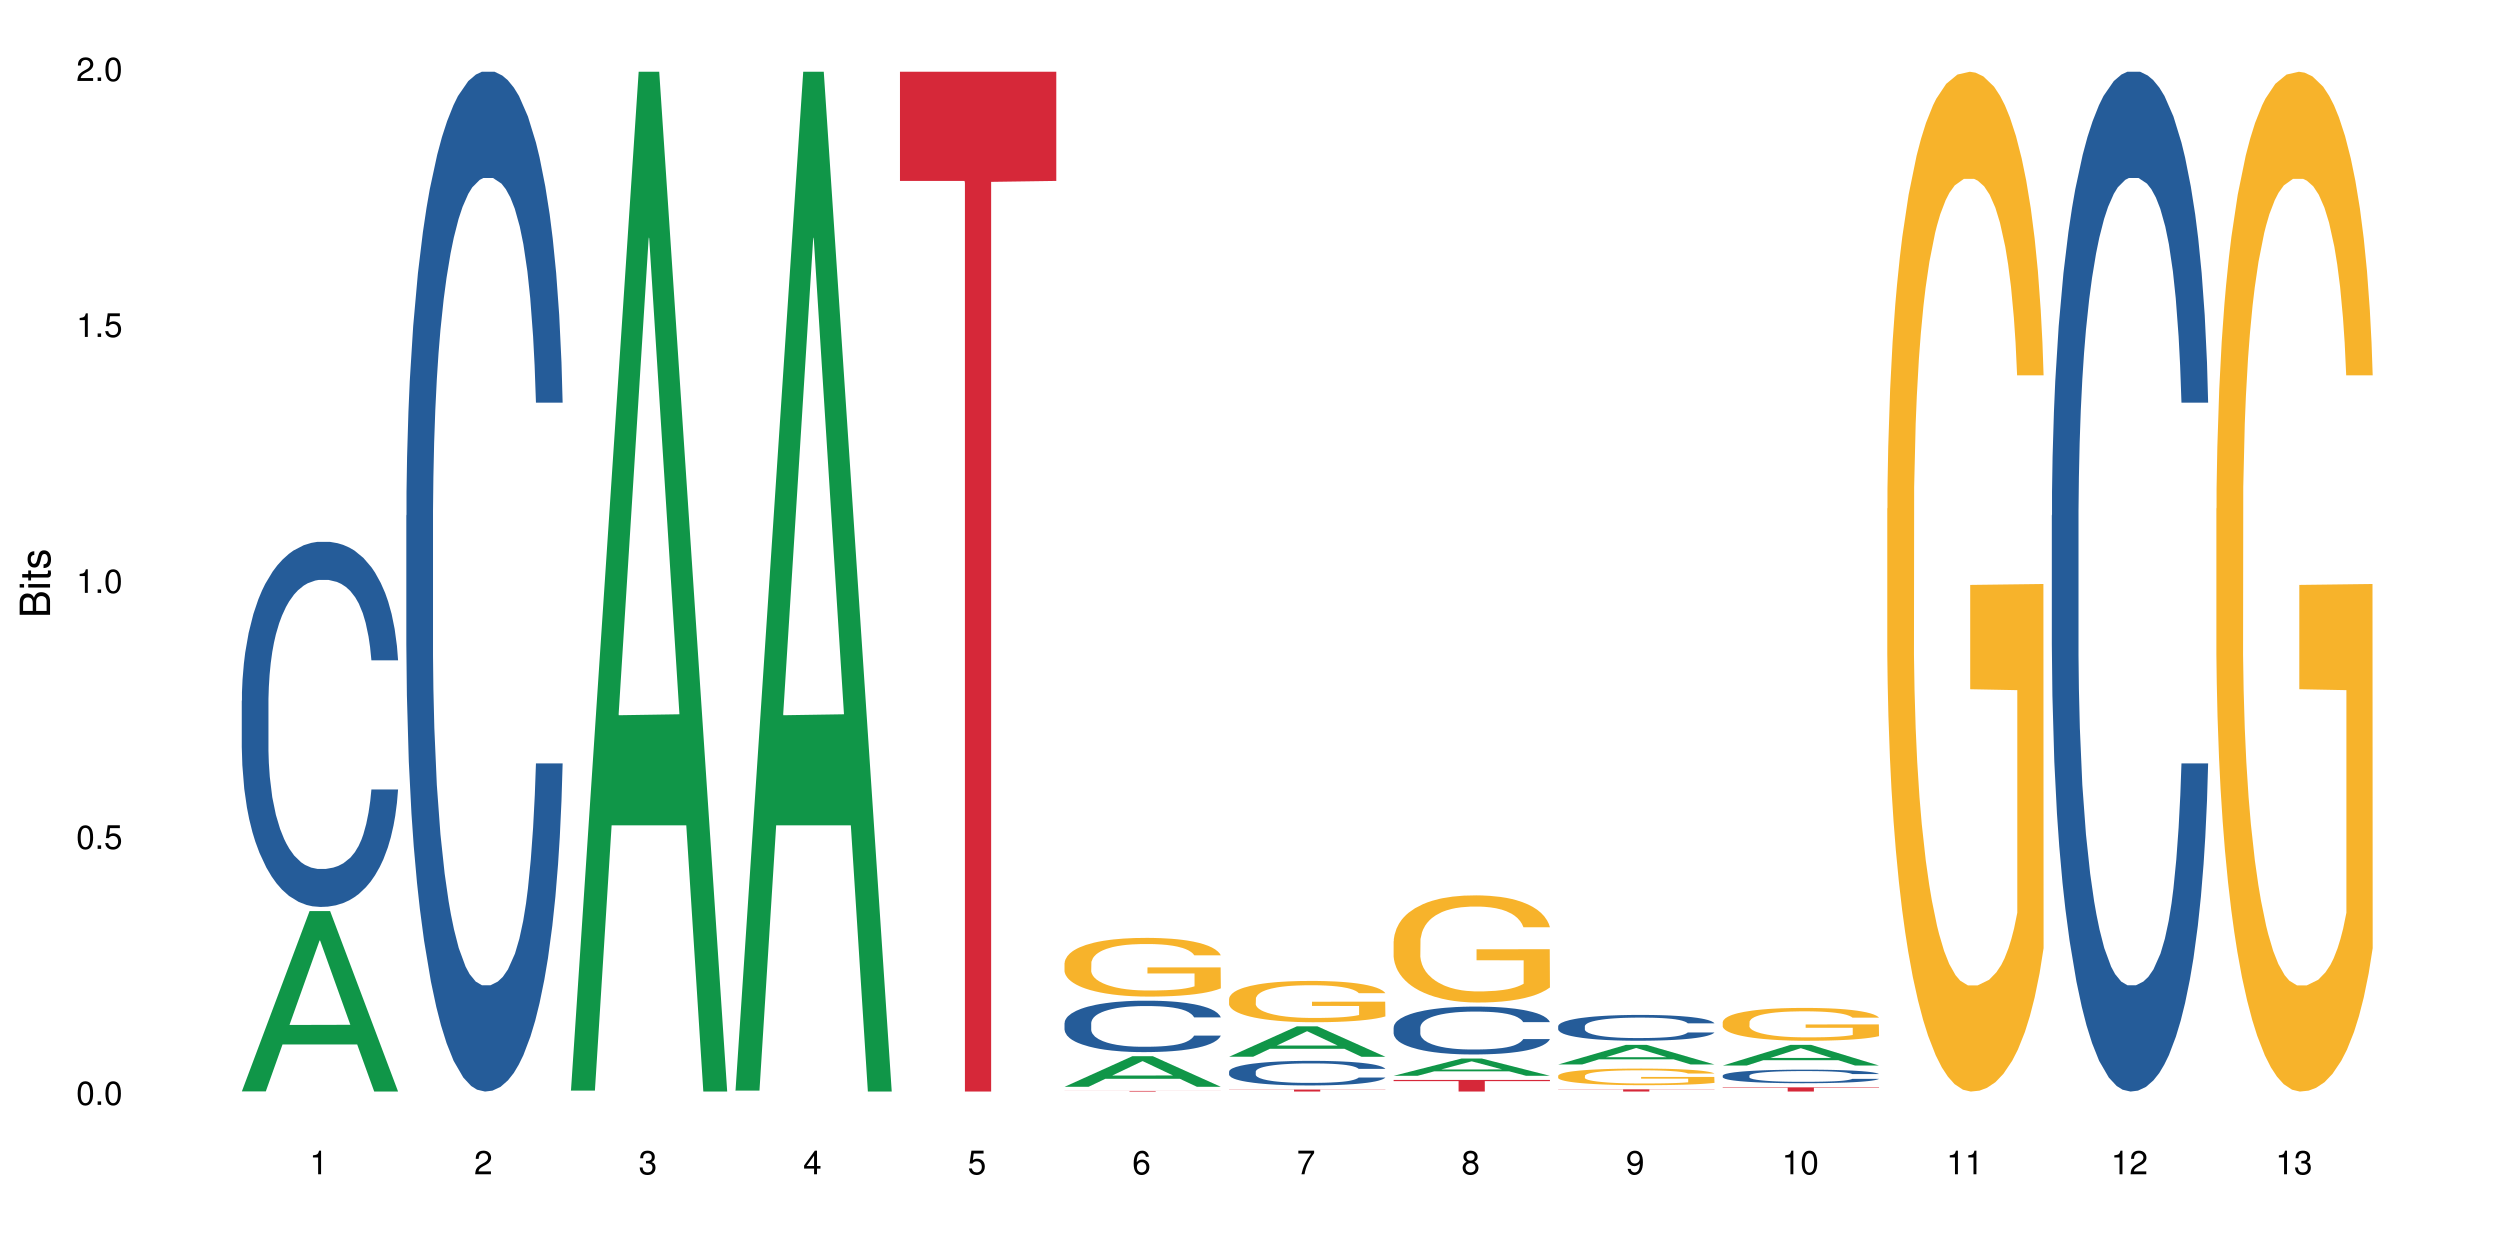 <?xml version="1.0" encoding="UTF-8"?>
<svg xmlns="http://www.w3.org/2000/svg" xmlns:xlink="http://www.w3.org/1999/xlink" width="720pt" height="360pt" viewBox="0 0 720 360" version="1.1">
<defs>
<g>
<symbol overflow="visible" id="glyph0-0">
<path style="stroke:none;" d=""/>
</symbol>
<symbol overflow="visible" id="glyph0-1">
<path style="stroke:none;" d="M 2.641 -6.797 C 2 -6.797 1.422 -6.531 1.078 -6.047 C 0.641 -5.453 0.406 -4.547 0.406 -3.297 C 0.406 -1 1.188 0.219 2.641 0.219 C 4.078 0.219 4.859 -1 4.859 -3.234 C 4.859 -4.562 4.656 -5.438 4.203 -6.047 C 3.844 -6.531 3.281 -6.797 2.641 -6.797 Z M 2.641 -6.047 C 3.547 -6.047 4 -5.125 4 -3.312 C 4 -1.375 3.562 -0.484 2.625 -0.484 C 1.734 -0.484 1.281 -1.422 1.281 -3.281 C 1.281 -5.141 1.734 -6.047 2.641 -6.047 Z M 2.641 -6.047 "/>
</symbol>
<symbol overflow="visible" id="glyph0-2">
<path style="stroke:none;" d="M 1.828 -1 L 0.828 -1 L 0.828 0 L 1.828 0 Z M 1.828 -1 "/>
</symbol>
<symbol overflow="visible" id="glyph0-3">
<path style="stroke:none;" d="M 4.562 -6.797 L 1.062 -6.797 L 0.547 -3.094 L 1.328 -3.094 C 1.719 -3.562 2.047 -3.734 2.578 -3.734 C 3.484 -3.734 4.062 -3.109 4.062 -2.094 C 4.062 -1.125 3.484 -0.531 2.578 -0.531 C 1.828 -0.531 1.375 -0.906 1.188 -1.672 L 0.328 -1.672 C 0.453 -1.109 0.547 -0.844 0.75 -0.594 C 1.125 -0.078 1.828 0.219 2.594 0.219 C 3.969 0.219 4.922 -0.781 4.922 -2.219 C 4.922 -3.562 4.031 -4.484 2.719 -4.484 C 2.25 -4.484 1.859 -4.359 1.469 -4.062 L 1.734 -5.969 L 4.562 -5.969 Z M 4.562 -6.797 "/>
</symbol>
<symbol overflow="visible" id="glyph0-4">
<path style="stroke:none;" d="M 2.484 -4.844 L 2.484 0 L 3.328 0 L 3.328 -6.797 L 2.766 -6.797 C 2.469 -5.75 2.281 -5.609 0.984 -5.453 L 0.984 -4.844 Z M 2.484 -4.844 "/>
</symbol>
<symbol overflow="visible" id="glyph0-5">
<path style="stroke:none;" d="M 4.859 -0.828 L 1.281 -0.828 C 1.359 -1.391 1.672 -1.75 2.5 -2.234 L 3.469 -2.75 C 4.406 -3.266 4.906 -3.969 4.906 -4.812 C 4.906 -5.375 4.672 -5.906 4.266 -6.266 C 3.859 -6.625 3.375 -6.797 2.719 -6.797 C 1.859 -6.797 1.219 -6.5 0.844 -5.922 C 0.609 -5.562 0.5 -5.125 0.484 -4.438 L 1.328 -4.438 C 1.359 -4.906 1.406 -5.188 1.531 -5.406 C 1.75 -5.812 2.188 -6.062 2.703 -6.062 C 3.469 -6.062 4.031 -5.516 4.031 -4.781 C 4.031 -4.25 3.719 -3.797 3.125 -3.438 L 2.234 -2.938 C 0.812 -2.141 0.406 -1.5 0.328 0 L 4.859 0 Z M 4.859 -0.828 "/>
</symbol>
<symbol overflow="visible" id="glyph0-6">
<path style="stroke:none;" d="M 2.125 -3.125 L 2.578 -3.125 C 3.516 -3.125 3.984 -2.703 3.984 -1.891 C 3.984 -1.031 3.469 -0.531 2.578 -0.531 C 1.656 -0.531 1.203 -0.984 1.156 -1.969 L 0.312 -1.969 C 0.344 -1.422 0.438 -1.078 0.609 -0.766 C 0.953 -0.109 1.625 0.219 2.547 0.219 C 3.953 0.219 4.859 -0.609 4.859 -1.906 C 4.859 -2.766 4.516 -3.25 3.703 -3.516 C 4.344 -3.766 4.656 -4.25 4.656 -4.938 C 4.656 -6.109 3.875 -6.797 2.578 -6.797 C 1.203 -6.797 0.484 -6.047 0.453 -4.609 L 1.297 -4.609 C 1.312 -5.016 1.344 -5.25 1.453 -5.453 C 1.641 -5.828 2.062 -6.062 2.594 -6.062 C 3.344 -6.062 3.797 -5.625 3.797 -4.906 C 3.797 -4.422 3.609 -4.141 3.25 -3.984 C 3.016 -3.891 2.719 -3.844 2.125 -3.844 Z M 2.125 -3.125 "/>
</symbol>
<symbol overflow="visible" id="glyph0-7">
<path style="stroke:none;" d="M 3.141 -1.625 L 3.141 0 L 3.984 0 L 3.984 -1.625 L 4.984 -1.625 L 4.984 -2.391 L 3.984 -2.391 L 3.984 -6.797 L 3.359 -6.797 L 0.266 -2.516 L 0.266 -1.625 Z M 3.141 -2.391 L 1 -2.391 L 3.141 -5.359 Z M 3.141 -2.391 "/>
</symbol>
<symbol overflow="visible" id="glyph0-8">
<path style="stroke:none;" d="M 4.781 -5.031 C 4.609 -6.141 3.891 -6.797 2.844 -6.797 C 2.094 -6.797 1.422 -6.438 1.031 -5.828 C 0.609 -5.172 0.406 -4.344 0.406 -3.094 C 0.406 -1.953 0.578 -1.234 0.984 -0.625 C 1.359 -0.078 1.953 0.219 2.703 0.219 C 3.984 0.219 4.922 -0.734 4.922 -2.078 C 4.922 -3.344 4.062 -4.234 2.844 -4.234 C 2.172 -4.234 1.641 -3.969 1.281 -3.469 C 1.281 -5.125 1.828 -6.047 2.797 -6.047 C 3.391 -6.047 3.797 -5.672 3.938 -5.031 Z M 2.734 -3.484 C 3.547 -3.484 4.062 -2.922 4.062 -2 C 4.062 -1.156 3.484 -0.531 2.703 -0.531 C 1.922 -0.531 1.328 -1.188 1.328 -2.047 C 1.328 -2.891 1.906 -3.484 2.734 -3.484 Z M 2.734 -3.484 "/>
</symbol>
<symbol overflow="visible" id="glyph0-9">
<path style="stroke:none;" d="M 4.984 -6.797 L 0.438 -6.797 L 0.438 -5.969 L 4.109 -5.969 C 2.5 -3.656 1.828 -2.234 1.328 0 L 2.219 0 C 2.594 -2.172 3.453 -4.047 4.984 -6.094 Z M 4.984 -6.797 "/>
</symbol>
<symbol overflow="visible" id="glyph0-10">
<path style="stroke:none;" d="M 3.75 -3.578 C 4.453 -4 4.688 -4.344 4.688 -4.984 C 4.688 -6.047 3.844 -6.797 2.641 -6.797 C 1.438 -6.797 0.594 -6.047 0.594 -4.984 C 0.594 -4.359 0.828 -4.016 1.516 -3.578 C 0.734 -3.203 0.359 -2.641 0.359 -1.891 C 0.359 -0.641 1.297 0.219 2.641 0.219 C 3.984 0.219 4.922 -0.641 4.922 -1.875 C 4.922 -2.641 4.531 -3.203 3.75 -3.578 Z M 2.641 -6.047 C 3.359 -6.047 3.812 -5.625 3.812 -4.969 C 3.812 -4.344 3.344 -3.922 2.641 -3.922 C 1.922 -3.922 1.453 -4.344 1.453 -4.984 C 1.453 -5.625 1.922 -6.047 2.641 -6.047 Z M 2.641 -3.203 C 3.484 -3.203 4.062 -2.672 4.062 -1.875 C 4.062 -1.062 3.484 -0.531 2.625 -0.531 C 1.797 -0.531 1.219 -1.078 1.219 -1.875 C 1.219 -2.672 1.797 -3.203 2.641 -3.203 Z M 2.641 -3.203 "/>
</symbol>
<symbol overflow="visible" id="glyph0-11">
<path style="stroke:none;" d="M 0.516 -1.547 C 0.672 -0.438 1.406 0.219 2.438 0.219 C 3.188 0.219 3.859 -0.141 4.266 -0.75 C 4.688 -1.406 4.891 -2.25 4.891 -3.484 C 4.891 -4.625 4.703 -5.359 4.312 -5.953 C 3.938 -6.5 3.344 -6.797 2.594 -6.797 C 1.297 -6.797 0.359 -5.844 0.359 -4.516 C 0.359 -3.25 1.234 -2.344 2.453 -2.344 C 3.094 -2.344 3.562 -2.578 4.016 -3.109 C 4 -1.453 3.469 -0.531 2.5 -0.531 C 1.906 -0.531 1.484 -0.906 1.359 -1.547 Z M 2.578 -6.062 C 3.375 -6.062 3.969 -5.406 3.969 -4.531 C 3.969 -3.688 3.375 -3.094 2.547 -3.094 C 1.734 -3.094 1.234 -3.672 1.234 -4.578 C 1.234 -5.438 1.797 -6.062 2.578 -6.062 Z M 2.578 -6.062 "/>
</symbol>
<symbol overflow="visible" id="glyph1-0">
<path style="stroke:none;" d=""/>
</symbol>
<symbol overflow="visible" id="glyph1-1">
<path style="stroke:none;" d="M 0 -0.953 L 0 -4.891 C 0 -5.719 -0.234 -6.344 -0.734 -6.797 C -1.188 -7.234 -1.812 -7.469 -2.5 -7.469 C -3.547 -7.469 -4.188 -7 -4.625 -5.875 C -4.984 -6.672 -5.641 -7.094 -6.531 -7.094 C -7.156 -7.094 -7.734 -6.859 -8.141 -6.391 C -8.562 -5.938 -8.75 -5.344 -8.75 -4.5 L -8.75 -0.953 Z M -4.984 -2.062 L -7.766 -2.062 L -7.766 -4.219 C -7.766 -4.844 -7.688 -5.203 -7.453 -5.5 C -7.219 -5.812 -6.859 -5.969 -6.375 -5.969 C -5.906 -5.969 -5.531 -5.812 -5.297 -5.5 C -5.062 -5.203 -4.984 -4.844 -4.984 -4.219 Z M -0.984 -2.062 L -4 -2.062 L -4 -4.781 C -4 -5.328 -3.859 -5.688 -3.578 -5.953 C -3.297 -6.219 -2.922 -6.359 -2.484 -6.359 C -2.062 -6.359 -1.688 -6.219 -1.406 -5.953 C -1.109 -5.688 -0.984 -5.328 -0.984 -4.781 Z M -0.984 -2.062 "/>
</symbol>
<symbol overflow="visible" id="glyph1-2">
<path style="stroke:none;" d="M -6.281 -1.797 L -6.281 -0.797 L 0 -0.797 L 0 -1.797 Z M -8.75 -1.797 L -8.75 -0.797 L -7.484 -0.797 L -7.484 -1.797 Z M -8.75 -1.797 "/>
</symbol>
<symbol overflow="visible" id="glyph1-3">
<path style="stroke:none;" d="M -6.281 -3.047 L -6.281 -2.016 L -8.016 -2.016 L -8.016 -1.016 L -6.281 -1.016 L -6.281 -0.172 L -5.469 -0.172 L -5.469 -1.016 L -0.719 -1.016 C -0.078 -1.016 0.281 -1.453 0.281 -2.234 C 0.281 -2.469 0.25 -2.719 0.188 -3.047 L -0.641 -3.047 C -0.609 -2.922 -0.594 -2.766 -0.594 -2.562 C -0.594 -2.141 -0.719 -2.016 -1.156 -2.016 L -5.469 -2.016 L -5.469 -3.047 Z M -6.281 -3.047 "/>
</symbol>
<symbol overflow="visible" id="glyph1-4">
<path style="stroke:none;" d="M -4.531 -5.25 C -5.766 -5.25 -6.469 -4.422 -6.469 -2.969 C -6.469 -1.516 -5.719 -0.562 -4.547 -0.562 C -3.562 -0.562 -3.094 -1.062 -2.734 -2.562 L -2.516 -3.484 C -2.344 -4.188 -2.094 -4.469 -1.625 -4.469 C -1.047 -4.469 -0.641 -3.875 -0.641 -3 C -0.641 -2.453 -0.797 -2 -1.062 -1.75 C -1.25 -1.594 -1.422 -1.531 -1.875 -1.469 L -1.875 -0.406 C -0.422 -0.453 0.281 -1.266 0.281 -2.922 C 0.281 -4.5 -0.5 -5.516 -1.719 -5.516 C -2.656 -5.516 -3.172 -4.984 -3.469 -3.734 L -3.703 -2.766 C -3.891 -1.953 -4.156 -1.609 -4.594 -1.609 C -5.172 -1.609 -5.547 -2.125 -5.547 -2.938 C -5.547 -3.75 -5.203 -4.172 -4.531 -4.203 Z M -4.531 -5.25 "/>
</symbol>
</g>
</defs>
<g id="surface41650">
<rect x="0" y="0" width="720" height="360" style="fill:rgb(100%,100%,100%);fill-opacity:1;stroke:none;"/>
<path style=" stroke:none;fill-rule:nonzero;fill:rgb(6.275%,58.824%,28.235%);fill-opacity:1;" d="M 69.629 314.32 L 69.676 314.273 L 89.156 262.387 L 95.074 262.387 L 114.648 314.371 L 107.773 314.371 L 102.867 300.801 L 81.367 300.801 L 76.555 314.32 L 69.629 314.32 L 83.434 295.188 L 100.895 295.141 L 92.188 270.879 L 92.09 270.832 L 91.996 270.977 L 83.387 295.141 L 83.434 295.188 Z M 69.629 314.32 "/>
<path style=" stroke:none;fill-rule:nonzero;fill:rgb(14.51%,36.078%,60%);fill-opacity:1;" d="M 69.629 201.809 L 69.684 201.715 L 69.684 199.406 L 69.848 195.754 L 70.234 191.141 L 70.617 187.969 L 71.605 182.297 L 72.977 176.82 L 74.406 172.59 L 75.449 170.094 L 76.383 168.172 L 78.523 164.613 L 79.895 162.789 L 81.379 161.152 L 83.191 159.52 L 84.508 158.559 L 87.473 157.02 L 89.668 156.348 L 91.371 156.059 L 95.051 156.059 L 97.246 156.445 L 98.84 156.926 L 100.594 157.695 L 102.078 158.559 L 104.656 160.672 L 106.965 163.363 L 108.008 164.902 L 109.652 167.883 L 110.918 170.766 L 111.797 173.266 L 112.785 176.82 L 113.66 181.145 L 114.32 186.047 L 114.648 190.18 L 106.965 190.18 L 106.578 186.336 L 106.141 183.355 L 105.316 179.414 L 104.492 176.629 L 103.34 173.84 L 102.297 172.016 L 100.871 170.188 L 99.605 169.035 L 98.289 168.172 L 97.027 167.594 L 94.609 167.016 L 91.809 167.016 L 90.766 167.207 L 88.625 167.977 L 87.473 168.652 L 85.824 169.996 L 84.672 171.246 L 83.301 173.168 L 82.367 174.801 L 81.215 177.301 L 80.391 179.512 L 79.457 182.684 L 78.906 185.086 L 78.414 187.777 L 77.977 190.949 L 77.645 194.312 L 77.426 197.867 L 77.316 201.328 L 77.316 216.227 L 77.426 219.688 L 77.699 223.723 L 78.414 229.586 L 79.457 234.68 L 80.664 238.719 L 81.816 241.602 L 82.477 242.945 L 83.355 244.484 L 84.727 246.406 L 86.703 248.328 L 87.855 249.098 L 89.613 249.867 L 91.426 250.25 L 93.844 250.25 L 95.984 249.867 L 97.41 249.387 L 98.895 248.617 L 100.926 246.984 L 102.188 245.445 L 103.285 243.617 L 104.109 241.793 L 104.656 240.254 L 105.48 237.273 L 106.141 234.008 L 106.633 230.645 L 106.965 227.375 L 114.648 227.375 L 114.32 231.219 L 113.828 234.969 L 113.332 237.754 L 112.562 241.121 L 111.688 244.098 L 110.422 247.465 L 109.379 249.672 L 108.008 252.078 L 106.746 253.902 L 105.371 255.535 L 103.34 257.457 L 102.023 258.422 L 100.594 259.285 L 98.895 260.055 L 96.75 260.727 L 94.445 261.109 L 92.305 261.207 L 90 261.016 L 88.297 260.629 L 86.047 259.766 L 83.246 258.035 L 81.215 256.211 L 79.621 254.383 L 78.25 252.461 L 76.711 249.867 L 74.734 245.637 L 73.527 242.367 L 72.703 239.68 L 71.77 235.93 L 71.113 232.566 L 70.344 227.184 L 69.793 220.359 L 69.629 215.074 Z M 69.629 201.809 "/>
<path style=" stroke:none;fill-rule:nonzero;fill:rgb(14.51%,36.078%,60%);fill-opacity:1;" d="M 117.02 148.457 L 117.074 148.188 L 117.074 141.742 L 117.238 131.543 L 117.625 118.656 L 118.008 109.797 L 118.996 93.957 L 120.367 78.652 L 121.797 66.84 L 122.84 59.859 L 123.773 54.492 L 125.914 44.559 L 127.285 39.457 L 128.77 34.891 L 130.582 30.328 L 131.898 27.645 L 134.863 23.348 L 137.059 21.469 L 138.762 20.664 L 142.441 20.664 L 144.637 21.738 L 146.23 23.078 L 147.984 25.227 L 149.469 27.645 L 152.047 33.551 L 154.355 41.066 L 155.398 45.363 L 157.043 53.684 L 158.309 61.738 L 159.188 68.719 L 160.176 78.652 L 161.051 90.734 L 161.711 104.426 L 162.039 115.969 L 154.355 115.969 L 153.969 105.23 L 153.531 96.91 L 152.707 85.902 L 151.883 78.117 L 150.73 70.332 L 149.688 65.23 L 148.262 60.129 L 146.996 56.906 L 145.68 54.492 L 144.418 52.879 L 142 51.27 L 139.199 51.27 L 138.156 51.805 L 136.016 53.953 L 134.863 55.832 L 133.215 59.59 L 132.062 63.082 L 130.691 68.449 L 129.758 73.016 L 128.605 79.996 L 127.781 86.172 L 126.848 95.031 L 126.297 101.742 L 125.805 109.258 L 125.367 118.117 L 125.035 127.516 L 124.816 137.449 L 124.707 147.113 L 124.707 188.727 L 124.816 198.391 L 125.09 209.668 L 125.805 226.043 L 126.848 240.273 L 128.055 251.547 L 129.207 259.602 L 129.867 263.359 L 130.746 267.656 L 132.117 273.027 L 134.094 278.395 L 135.246 280.543 L 137.004 282.691 L 138.816 283.766 L 141.234 283.766 L 143.375 282.691 L 144.801 281.348 L 146.285 279.199 L 148.316 274.637 L 149.578 270.34 L 150.676 265.242 L 151.5 260.141 L 152.047 255.844 L 152.871 247.52 L 153.531 238.395 L 154.023 228.996 L 154.355 219.867 L 162.039 219.867 L 161.711 230.609 L 161.219 241.078 L 160.723 248.863 L 159.953 258.262 L 159.074 266.582 L 157.812 275.98 L 156.77 282.152 L 155.398 288.867 L 154.137 293.969 L 152.762 298.531 L 150.73 303.898 L 149.414 306.586 L 147.984 309 L 146.285 311.148 L 144.141 313.027 L 141.836 314.102 L 139.695 314.371 L 137.391 313.832 L 135.688 312.762 L 133.438 310.344 L 130.637 305.512 L 128.605 300.41 L 127.012 295.309 L 125.641 289.941 L 124.102 282.691 L 122.125 270.879 L 120.918 261.75 L 120.094 254.234 L 119.16 243.762 L 118.504 234.367 L 117.734 219.332 L 117.184 200.27 L 117.02 185.504 Z M 117.02 148.457 "/>
<path style=" stroke:none;fill-rule:nonzero;fill:rgb(6.275%,58.824%,28.235%);fill-opacity:1;" d="M 164.41 314.094 L 164.457 313.82 L 183.938 20.664 L 189.855 20.664 L 209.43 314.371 L 202.555 314.371 L 197.648 237.703 L 176.148 237.703 L 171.336 314.094 L 164.41 314.094 L 178.215 205.988 L 195.676 205.711 L 186.969 68.648 L 186.871 68.375 L 186.777 69.199 L 178.168 205.711 L 178.215 205.988 Z M 164.41 314.094 "/>
<path style=" stroke:none;fill-rule:nonzero;fill:rgb(6.275%,58.824%,28.235%);fill-opacity:1;" d="M 211.801 314.094 L 211.848 313.82 L 231.328 20.664 L 237.246 20.664 L 256.82 314.371 L 249.945 314.371 L 245.039 237.703 L 223.539 237.703 L 218.727 314.094 L 211.801 314.094 L 225.605 205.988 L 243.066 205.711 L 234.359 68.648 L 234.262 68.375 L 234.168 69.199 L 225.559 205.711 L 225.605 205.988 Z M 211.801 314.094 "/>
<path style=" stroke:none;fill-rule:nonzero;fill:rgb(83.922%,15.686%,22.353%);fill-opacity:1;" d="M 259.191 20.664 L 304.211 20.664 L 304.211 52.102 L 285.449 52.379 L 285.449 314.371 L 277.898 314.371 L 277.898 52.652 L 277.789 52.102 L 259.191 52.102 Z M 259.191 20.664 "/>
<path style=" stroke:none;fill-rule:nonzero;fill:rgb(6.275%,58.824%,28.235%);fill-opacity:1;" d="M 306.582 312.996 L 306.629 312.988 L 326.109 304.191 L 332.027 304.191 L 351.602 313.004 L 344.727 313.004 L 339.82 310.703 L 318.32 310.703 L 313.508 312.996 L 306.582 312.996 L 320.387 309.75 L 337.848 309.742 L 329.141 305.629 L 329.043 305.621 L 328.949 305.648 L 320.34 309.742 L 320.387 309.75 Z M 306.582 312.996 "/>
<path style=" stroke:none;fill-rule:nonzero;fill:rgb(14.51%,36.078%,60%);fill-opacity:1;" d="M 306.582 294.645 L 306.637 294.633 L 306.637 294.309 L 306.801 293.793 L 307.188 293.145 L 307.57 292.695 L 308.559 291.898 L 309.93 291.125 L 311.359 290.531 L 312.402 290.18 L 313.336 289.91 L 315.477 289.406 L 316.848 289.148 L 318.332 288.922 L 320.145 288.691 L 321.461 288.555 L 324.426 288.34 L 326.621 288.242 L 328.324 288.203 L 332.004 288.203 L 334.199 288.258 L 335.789 288.324 L 337.547 288.434 L 339.031 288.555 L 341.609 288.852 L 343.918 289.23 L 344.961 289.449 L 346.605 289.867 L 347.871 290.273 L 348.75 290.625 L 349.738 291.125 L 350.613 291.734 L 351.273 292.426 L 351.602 293.008 L 343.918 293.008 L 343.531 292.465 L 343.094 292.047 L 342.27 291.492 L 341.445 291.098 L 340.293 290.707 L 339.25 290.449 L 337.824 290.191 L 336.559 290.031 L 335.242 289.91 L 333.98 289.828 L 331.562 289.746 L 328.762 289.746 L 327.719 289.773 L 325.578 289.883 L 324.426 289.977 L 322.777 290.164 L 321.625 290.34 L 320.254 290.613 L 319.32 290.844 L 318.168 291.195 L 317.344 291.504 L 316.41 291.953 L 315.859 292.289 L 315.367 292.668 L 314.926 293.117 L 314.598 293.59 L 314.379 294.09 L 314.27 294.578 L 314.27 296.676 L 314.379 297.164 L 314.652 297.73 L 315.367 298.559 L 316.41 299.273 L 317.617 299.844 L 318.77 300.25 L 319.43 300.438 L 320.309 300.656 L 321.68 300.926 L 323.656 301.195 L 324.809 301.305 L 326.566 301.414 L 328.379 301.469 L 330.793 301.469 L 332.938 301.414 L 334.363 301.348 L 335.848 301.238 L 337.879 301.008 L 339.141 300.793 L 340.238 300.535 L 341.062 300.277 L 341.609 300.059 L 342.434 299.641 L 343.094 299.18 L 343.586 298.707 L 343.918 298.246 L 351.602 298.246 L 351.273 298.789 L 350.781 299.316 L 350.285 299.707 L 349.516 300.184 L 348.637 300.602 L 347.375 301.074 L 346.332 301.387 L 344.961 301.727 L 343.695 301.98 L 342.324 302.211 L 340.293 302.484 L 338.977 302.617 L 337.547 302.738 L 335.848 302.848 L 333.703 302.941 L 331.398 302.996 L 329.258 303.012 L 326.953 302.984 L 325.25 302.93 L 323 302.809 L 320.199 302.562 L 318.168 302.309 L 316.574 302.051 L 315.203 301.777 L 313.664 301.414 L 311.688 300.816 L 310.48 300.359 L 309.656 299.98 L 308.723 299.449 L 308.066 298.977 L 307.297 298.219 L 306.746 297.258 L 306.582 296.516 Z M 306.582 294.645 "/>
<path style=" stroke:none;fill-rule:nonzero;fill:rgb(96.863%,70.196%,16.863%);fill-opacity:1;" d="M 306.582 277.355 L 306.637 277.34 L 306.637 277.031 L 306.855 276.336 L 307.406 275.379 L 308.121 274.59 L 308.887 273.973 L 309.383 273.648 L 310.207 273.184 L 310.918 272.844 L 312.73 272.148 L 315.039 271.5 L 316.301 271.223 L 317.727 270.961 L 319.758 270.668 L 320.691 270.559 L 323.547 270.312 L 326.785 270.156 L 330.355 270.109 L 332.004 270.125 L 334.254 270.188 L 337.328 270.359 L 339.086 270.512 L 340.457 270.668 L 341.887 270.867 L 343.641 271.176 L 345.289 271.547 L 346.605 271.918 L 347.926 272.383 L 349.023 272.875 L 349.957 273.418 L 350.781 274.066 L 351.273 274.605 L 351.602 275.145 L 343.973 275.145 L 343.531 274.605 L 343.039 274.188 L 342.215 273.68 L 341.391 273.309 L 340.566 273.016 L 339.031 272.613 L 337.711 272.367 L 336.066 272.148 L 334.473 272.012 L 332.66 271.918 L 331.562 271.887 L 328.652 271.887 L 326.02 271.996 L 324.48 272.117 L 323.383 272.242 L 321.844 272.473 L 320.91 272.66 L 320.363 272.781 L 318.715 273.262 L 317.617 273.695 L 317.016 273.988 L 316.246 274.453 L 315.695 274.867 L 315.094 275.484 L 314.762 275.949 L 314.324 277 L 314.27 279.781 L 314.434 280.367 L 314.762 281 L 315.203 281.555 L 315.859 282.145 L 316.52 282.59 L 317.672 283.191 L 318.66 283.594 L 319.43 283.855 L 320.91 284.273 L 321.516 284.414 L 322.945 284.691 L 324.426 284.906 L 326.238 285.094 L 327.609 285.184 L 329.805 285.262 L 332.605 285.262 L 335.902 285.168 L 337.988 285.047 L 339.414 284.922 L 340.348 284.816 L 341.5 284.645 L 342.324 284.488 L 343.094 284.32 L 344.027 284.059 L 344.027 280.367 L 330.465 280.352 L 330.465 278.621 L 351.547 278.605 L 351.602 284.645 L 350.449 285.062 L 349.023 285.465 L 347.648 285.773 L 346.223 286.035 L 344.191 286.328 L 342.543 286.512 L 340.02 286.73 L 337.711 286.867 L 335.297 286.961 L 333.156 287.008 L 330.629 287.023 L 328.379 286.992 L 325.965 286.898 L 324.043 286.777 L 322.285 286.621 L 320.527 286.422 L 318.332 286.098 L 316.902 285.832 L 315.422 285.508 L 313.938 285.125 L 312.621 284.707 L 311.742 284.383 L 310.863 284.012 L 309.93 283.547 L 309.055 283.023 L 308.395 282.543 L 307.789 282.004 L 307.352 281.492 L 306.91 280.801 L 306.691 280.242 L 306.582 279.766 Z M 306.582 277.355 "/>
<path style=" stroke:none;fill-rule:nonzero;fill:rgb(83.922%,15.686%,22.353%);fill-opacity:1;" d="M 306.582 314.184 L 351.602 314.184 L 351.602 314.203 L 332.84 314.203 L 332.84 314.371 L 325.289 314.371 L 325.289 314.203 L 306.582 314.203 Z M 306.582 314.184 "/>
<path style=" stroke:none;fill-rule:nonzero;fill:rgb(6.275%,58.824%,28.235%);fill-opacity:1;" d="M 353.973 304.344 L 354.02 304.332 L 373.5 295.586 L 379.418 295.586 L 398.992 304.352 L 392.117 304.352 L 387.211 302.062 L 365.707 302.062 L 360.898 304.344 L 353.973 304.344 L 367.777 301.117 L 385.238 301.109 L 376.531 297.02 L 376.434 297.008 L 376.34 297.035 L 367.73 301.109 L 367.777 301.117 Z M 353.973 304.344 "/>
<path style=" stroke:none;fill-rule:nonzero;fill:rgb(14.51%,36.078%,60%);fill-opacity:1;" d="M 353.973 308.609 L 354.027 308.605 L 354.027 308.449 L 354.191 308.203 L 354.578 307.891 L 354.961 307.68 L 355.949 307.297 L 357.32 306.93 L 358.75 306.645 L 359.793 306.477 L 360.727 306.344 L 362.867 306.105 L 364.238 305.984 L 365.723 305.871 L 367.535 305.762 L 368.852 305.699 L 371.816 305.594 L 374.012 305.551 L 375.715 305.531 L 379.395 305.531 L 381.59 305.555 L 383.18 305.59 L 384.938 305.641 L 386.422 305.699 L 389 305.84 L 391.309 306.023 L 392.352 306.125 L 393.996 306.324 L 395.262 306.52 L 396.141 306.688 L 397.129 306.93 L 398.004 307.219 L 398.664 307.551 L 398.992 307.828 L 391.309 307.828 L 390.922 307.57 L 390.484 307.367 L 389.66 307.102 L 388.836 306.914 L 387.684 306.727 L 386.641 306.605 L 385.211 306.48 L 383.949 306.402 L 382.633 306.344 L 381.371 306.305 L 378.953 306.27 L 376.152 306.27 L 375.109 306.281 L 372.969 306.332 L 371.816 306.379 L 370.168 306.469 L 369.016 306.551 L 367.645 306.684 L 366.711 306.793 L 365.559 306.961 L 364.734 307.109 L 363.801 307.324 L 363.25 307.484 L 362.758 307.664 L 362.316 307.879 L 361.988 308.105 L 361.77 308.344 L 361.66 308.578 L 361.66 309.582 L 361.77 309.816 L 362.043 310.086 L 362.758 310.48 L 363.801 310.824 L 365.008 311.098 L 366.16 311.289 L 366.82 311.383 L 367.699 311.484 L 369.07 311.613 L 371.047 311.742 L 372.199 311.797 L 373.957 311.848 L 375.77 311.875 L 378.184 311.875 L 380.328 311.848 L 381.754 311.816 L 383.238 311.762 L 385.27 311.652 L 386.531 311.551 L 387.629 311.426 L 388.453 311.305 L 389 311.199 L 389.824 311 L 390.484 310.781 L 390.977 310.555 L 391.309 310.332 L 398.992 310.332 L 398.664 310.59 L 398.172 310.844 L 397.676 311.031 L 396.906 311.258 L 396.027 311.461 L 394.766 311.688 L 393.723 311.836 L 392.352 311.996 L 391.086 312.121 L 389.715 312.23 L 387.684 312.359 L 386.367 312.422 L 384.938 312.48 L 383.238 312.535 L 381.094 312.578 L 378.789 312.605 L 376.648 312.609 L 374.344 312.598 L 372.641 312.574 L 370.391 312.516 L 367.59 312.398 L 365.559 312.273 L 363.965 312.152 L 362.594 312.023 L 361.055 311.848 L 359.078 311.562 L 357.871 311.344 L 357.047 311.16 L 356.113 310.91 L 355.453 310.684 L 354.688 310.32 L 354.137 309.859 L 353.973 309.504 Z M 353.973 308.609 "/>
<path style=" stroke:none;fill-rule:nonzero;fill:rgb(96.863%,70.196%,16.863%);fill-opacity:1;" d="M 353.973 287.602 L 354.027 287.59 L 354.027 287.375 L 354.246 286.887 L 354.797 286.211 L 355.512 285.656 L 356.277 285.223 L 356.773 284.996 L 357.598 284.668 L 358.309 284.43 L 360.121 283.941 L 362.43 283.484 L 363.691 283.289 L 365.117 283.102 L 367.148 282.898 L 368.082 282.82 L 370.938 282.648 L 374.176 282.539 L 377.746 282.504 L 379.395 282.516 L 381.645 282.559 L 384.719 282.68 L 386.477 282.789 L 387.848 282.898 L 389.277 283.039 L 391.031 283.254 L 392.68 283.516 L 393.996 283.777 L 395.316 284.102 L 396.414 284.449 L 397.348 284.832 L 398.172 285.289 L 398.664 285.668 L 398.992 286.047 L 391.363 286.047 L 390.922 285.668 L 390.43 285.375 L 389.605 285.016 L 388.781 284.754 L 387.957 284.547 L 386.422 284.266 L 385.102 284.094 L 383.457 283.941 L 381.863 283.844 L 380.051 283.777 L 378.953 283.754 L 376.043 283.754 L 373.41 283.832 L 371.871 283.918 L 370.773 284.004 L 369.234 284.168 L 368.301 284.297 L 367.754 284.387 L 366.105 284.723 L 365.008 285.027 L 364.406 285.234 L 363.637 285.559 L 363.086 285.852 L 362.484 286.289 L 362.152 286.613 L 361.715 287.352 L 361.66 289.309 L 361.824 289.723 L 362.152 290.168 L 362.594 290.559 L 363.25 290.973 L 363.91 291.285 L 365.062 291.711 L 366.051 291.992 L 366.82 292.18 L 368.301 292.473 L 368.906 292.57 L 370.332 292.766 L 371.816 292.918 L 373.629 293.047 L 375 293.113 L 377.195 293.168 L 379.996 293.168 L 383.293 293.102 L 385.379 293.016 L 386.805 292.93 L 387.738 292.852 L 388.891 292.73 L 389.715 292.625 L 390.484 292.504 L 391.418 292.32 L 391.418 289.723 L 377.855 289.711 L 377.855 288.492 L 398.938 288.484 L 398.992 292.73 L 397.84 293.027 L 396.414 293.309 L 395.039 293.527 L 393.613 293.711 L 391.582 293.918 L 389.934 294.047 L 387.41 294.199 L 385.102 294.297 L 382.688 294.363 L 380.547 294.395 L 378.02 294.406 L 375.77 294.383 L 373.355 294.32 L 371.434 294.23 L 369.676 294.125 L 367.918 293.98 L 365.723 293.754 L 364.293 293.57 L 362.812 293.34 L 361.328 293.07 L 360.012 292.777 L 359.133 292.547 L 358.254 292.285 L 357.32 291.961 L 356.441 291.59 L 355.785 291.254 L 355.18 290.875 L 354.742 290.516 L 354.301 290.027 L 354.082 289.637 L 353.973 289.297 Z M 353.973 287.602 "/>
<path style=" stroke:none;fill-rule:nonzero;fill:rgb(83.922%,15.686%,22.353%);fill-opacity:1;" d="M 353.973 313.789 L 398.992 313.789 L 398.992 313.852 L 380.23 313.852 L 380.23 314.371 L 372.68 314.371 L 372.68 313.855 L 372.57 313.852 L 353.973 313.852 Z M 353.973 313.789 "/>
<path style=" stroke:none;fill-rule:nonzero;fill:rgb(6.275%,58.824%,28.235%);fill-opacity:1;" d="M 401.363 309.824 L 401.41 309.82 L 420.891 304.867 L 426.809 304.867 L 446.383 309.832 L 439.508 309.832 L 434.602 308.535 L 413.098 308.535 L 408.289 309.824 L 401.363 309.824 L 415.168 308 L 432.629 307.996 L 423.922 305.68 L 423.824 305.672 L 423.73 305.688 L 415.121 307.996 L 415.168 308 Z M 401.363 309.824 "/>
<path style=" stroke:none;fill-rule:nonzero;fill:rgb(14.51%,36.078%,60%);fill-opacity:1;" d="M 401.363 295.906 L 401.418 295.891 L 401.418 295.59 L 401.582 295.113 L 401.969 294.508 L 402.352 294.09 L 403.34 293.348 L 404.711 292.633 L 406.141 292.078 L 407.184 291.75 L 408.117 291.496 L 410.258 291.031 L 411.629 290.793 L 413.113 290.578 L 414.926 290.363 L 416.242 290.238 L 419.207 290.035 L 421.402 289.949 L 423.105 289.91 L 426.785 289.91 L 428.98 289.961 L 430.57 290.023 L 432.328 290.125 L 433.812 290.238 L 436.391 290.516 L 438.699 290.867 L 439.742 291.07 L 441.387 291.461 L 442.652 291.836 L 443.527 292.164 L 444.516 292.633 L 445.395 293.199 L 446.055 293.84 L 446.383 294.383 L 438.699 294.383 L 438.312 293.879 L 437.875 293.488 L 437.051 292.973 L 436.227 292.605 L 435.074 292.242 L 434.031 292 L 432.602 291.762 L 431.34 291.609 L 430.023 291.496 L 428.762 291.422 L 426.344 291.348 L 423.543 291.348 L 422.5 291.371 L 420.359 291.473 L 419.207 291.559 L 417.559 291.738 L 416.406 291.902 L 415.035 292.152 L 414.102 292.367 L 412.949 292.695 L 412.125 292.984 L 411.191 293.398 L 410.641 293.715 L 410.148 294.066 L 409.707 294.48 L 409.379 294.922 L 409.16 295.391 L 409.051 295.844 L 409.051 297.793 L 409.16 298.246 L 409.434 298.777 L 410.148 299.543 L 411.191 300.211 L 412.398 300.742 L 413.551 301.117 L 414.211 301.293 L 415.09 301.496 L 416.461 301.75 L 418.438 302 L 419.59 302.102 L 421.348 302.203 L 423.16 302.254 L 425.574 302.254 L 427.719 302.203 L 429.145 302.137 L 430.625 302.039 L 432.66 301.824 L 433.922 301.621 L 435.02 301.383 L 435.844 301.145 L 436.391 300.941 L 437.215 300.551 L 437.875 300.125 L 438.367 299.684 L 438.699 299.254 L 446.383 299.254 L 446.055 299.758 L 445.562 300.25 L 445.066 300.613 L 444.297 301.055 L 443.418 301.445 L 442.156 301.887 L 441.113 302.176 L 439.742 302.492 L 438.477 302.73 L 437.105 302.945 L 435.074 303.195 L 433.758 303.324 L 432.328 303.438 L 430.625 303.535 L 428.484 303.625 L 426.18 303.676 L 424.039 303.688 L 421.734 303.664 L 420.031 303.613 L 417.781 303.5 L 414.98 303.273 L 412.949 303.031 L 411.355 302.793 L 409.984 302.543 L 408.445 302.203 L 406.469 301.648 L 405.262 301.219 L 404.438 300.867 L 403.504 300.375 L 402.844 299.934 L 402.078 299.23 L 401.527 298.336 L 401.363 297.645 Z M 401.363 295.906 "/>
<path style=" stroke:none;fill-rule:nonzero;fill:rgb(96.863%,70.196%,16.863%);fill-opacity:1;" d="M 401.363 271.082 L 401.418 271.055 L 401.418 270.492 L 401.637 269.223 L 402.188 267.477 L 402.902 266.039 L 403.668 264.91 L 404.164 264.316 L 404.988 263.473 L 405.699 262.852 L 407.512 261.582 L 409.82 260.398 L 411.082 259.891 L 412.508 259.414 L 414.539 258.875 L 415.473 258.68 L 418.328 258.227 L 421.566 257.945 L 425.137 257.863 L 426.785 257.891 L 429.035 258.004 L 432.109 258.312 L 433.867 258.594 L 435.238 258.875 L 436.668 259.242 L 438.422 259.809 L 440.07 260.484 L 441.387 261.16 L 442.707 262.004 L 443.805 262.906 L 444.738 263.895 L 445.562 265.078 L 446.055 266.066 L 446.383 267.051 L 438.754 267.051 L 438.312 266.066 L 437.82 265.305 L 436.996 264.375 L 436.172 263.699 L 435.348 263.16 L 433.812 262.43 L 432.492 261.977 L 430.848 261.582 L 429.254 261.328 L 427.441 261.16 L 426.344 261.105 L 423.434 261.105 L 420.801 261.301 L 419.262 261.527 L 418.164 261.754 L 416.625 262.176 L 415.691 262.512 L 415.145 262.738 L 413.496 263.613 L 412.398 264.402 L 411.797 264.938 L 411.027 265.785 L 410.477 266.543 L 409.875 267.672 L 409.543 268.52 L 409.105 270.434 L 409.051 275.508 L 409.215 276.582 L 409.543 277.738 L 409.984 278.75 L 410.641 279.824 L 411.301 280.641 L 412.453 281.738 L 413.441 282.473 L 414.211 282.953 L 415.691 283.715 L 416.297 283.969 L 417.723 284.473 L 419.207 284.867 L 421.02 285.207 L 422.391 285.375 L 424.586 285.516 L 427.387 285.516 L 430.684 285.348 L 432.77 285.121 L 434.195 284.898 L 435.129 284.699 L 436.281 284.391 L 437.105 284.109 L 437.875 283.797 L 438.809 283.32 L 438.809 276.582 L 425.246 276.551 L 425.246 273.395 L 446.328 273.367 L 446.383 284.391 L 445.23 285.152 L 443.805 285.883 L 442.43 286.449 L 441.004 286.926 L 438.973 287.461 L 437.324 287.801 L 434.801 288.195 L 432.492 288.449 L 430.078 288.617 L 427.938 288.703 L 425.41 288.73 L 423.16 288.676 L 420.746 288.504 L 418.824 288.281 L 417.066 288 L 415.309 287.633 L 413.113 287.039 L 411.684 286.562 L 410.203 285.969 L 408.719 285.266 L 407.402 284.504 L 406.523 283.91 L 405.645 283.234 L 404.711 282.387 L 403.832 281.43 L 403.176 280.555 L 402.57 279.57 L 402.133 278.641 L 401.691 277.371 L 401.473 276.355 L 401.363 275.48 Z M 401.363 271.082 "/>
<path style=" stroke:none;fill-rule:nonzero;fill:rgb(83.922%,15.686%,22.353%);fill-opacity:1;" d="M 401.363 311.012 L 446.383 311.012 L 446.383 311.371 L 427.621 311.371 L 427.621 314.371 L 420.07 314.371 L 420.07 311.375 L 419.961 311.371 L 401.363 311.371 Z M 401.363 311.012 "/>
<path style=" stroke:none;fill-rule:nonzero;fill:rgb(6.275%,58.824%,28.235%);fill-opacity:1;" d="M 448.754 306.562 L 448.801 306.559 L 468.281 300.914 L 474.199 300.914 L 493.773 306.566 L 486.898 306.566 L 481.992 305.09 L 460.488 305.09 L 455.68 306.562 L 448.754 306.562 L 462.559 304.48 L 480.02 304.477 L 471.312 301.836 L 471.215 301.832 L 471.121 301.848 L 462.512 304.477 L 462.559 304.48 Z M 448.754 306.562 "/>
<path style=" stroke:none;fill-rule:nonzero;fill:rgb(14.51%,36.078%,60%);fill-opacity:1;" d="M 448.754 295.535 L 448.809 295.527 L 448.809 295.367 L 448.973 295.109 L 449.359 294.781 L 449.742 294.559 L 450.73 294.156 L 452.102 293.77 L 453.531 293.473 L 454.574 293.293 L 455.508 293.16 L 457.648 292.906 L 459.02 292.777 L 460.504 292.664 L 462.316 292.547 L 463.633 292.48 L 466.598 292.371 L 468.793 292.324 L 470.496 292.301 L 474.176 292.301 L 476.371 292.328 L 477.961 292.363 L 479.719 292.418 L 481.203 292.48 L 483.781 292.629 L 486.09 292.82 L 487.133 292.926 L 488.777 293.137 L 490.043 293.344 L 490.918 293.52 L 491.906 293.77 L 492.785 294.074 L 493.445 294.422 L 493.773 294.715 L 486.09 294.715 L 485.703 294.441 L 485.266 294.23 L 484.441 293.953 L 483.617 293.758 L 482.465 293.559 L 481.422 293.43 L 479.992 293.301 L 478.73 293.219 L 477.414 293.16 L 476.152 293.117 L 473.734 293.078 L 470.934 293.078 L 469.891 293.09 L 467.75 293.145 L 466.598 293.191 L 464.949 293.289 L 463.797 293.375 L 462.426 293.512 L 461.492 293.629 L 460.34 293.805 L 459.516 293.961 L 458.582 294.184 L 458.031 294.355 L 457.539 294.543 L 457.098 294.77 L 456.77 295.008 L 456.551 295.258 L 456.441 295.5 L 456.441 296.555 L 456.551 296.801 L 456.824 297.086 L 457.539 297.5 L 458.582 297.859 L 459.789 298.145 L 460.941 298.348 L 461.602 298.441 L 462.48 298.551 L 463.852 298.688 L 465.828 298.824 L 466.98 298.879 L 468.738 298.934 L 470.551 298.957 L 472.965 298.957 L 475.109 298.934 L 476.535 298.898 L 478.016 298.844 L 480.051 298.727 L 481.312 298.621 L 482.41 298.492 L 483.234 298.359 L 483.781 298.254 L 484.605 298.043 L 485.266 297.812 L 485.758 297.574 L 486.09 297.344 L 493.773 297.344 L 493.445 297.613 L 492.953 297.879 L 492.457 298.074 L 491.688 298.312 L 490.809 298.523 L 489.547 298.762 L 488.504 298.918 L 487.133 299.09 L 485.867 299.219 L 484.496 299.332 L 482.465 299.469 L 481.148 299.535 L 479.719 299.598 L 478.016 299.652 L 475.875 299.699 L 473.57 299.727 L 471.43 299.734 L 469.125 299.719 L 467.422 299.691 L 465.172 299.633 L 462.371 299.508 L 460.34 299.379 L 458.746 299.25 L 457.375 299.113 L 455.836 298.934 L 453.859 298.633 L 452.652 298.402 L 451.828 298.211 L 450.895 297.945 L 450.234 297.711 L 449.469 297.328 L 448.918 296.848 L 448.754 296.473 Z M 448.754 295.535 "/>
<path style=" stroke:none;fill-rule:nonzero;fill:rgb(96.863%,70.196%,16.863%);fill-opacity:1;" d="M 448.754 309.801 L 448.809 309.797 L 448.809 309.707 L 449.027 309.512 L 449.578 309.238 L 450.293 309.016 L 451.059 308.84 L 451.555 308.75 L 452.379 308.617 L 453.09 308.523 L 454.902 308.324 L 457.207 308.141 L 458.473 308.062 L 459.898 307.988 L 461.93 307.906 L 462.863 307.875 L 465.719 307.805 L 468.957 307.762 L 472.527 307.746 L 474.176 307.75 L 476.426 307.77 L 479.5 307.816 L 481.258 307.859 L 482.629 307.906 L 484.059 307.961 L 485.812 308.051 L 487.461 308.156 L 488.777 308.258 L 490.098 308.391 L 491.195 308.531 L 492.129 308.684 L 492.953 308.867 L 493.445 309.02 L 493.773 309.176 L 486.145 309.176 L 485.703 309.02 L 485.211 308.902 L 484.387 308.758 L 483.562 308.652 L 482.738 308.57 L 481.203 308.457 L 479.883 308.387 L 478.238 308.324 L 476.645 308.285 L 474.832 308.258 L 473.734 308.25 L 470.824 308.25 L 468.191 308.281 L 466.652 308.316 L 465.555 308.352 L 464.016 308.418 L 463.082 308.469 L 462.535 308.504 L 460.887 308.641 L 459.789 308.762 L 459.184 308.848 L 458.418 308.977 L 457.867 309.094 L 457.266 309.27 L 456.934 309.402 L 456.496 309.699 L 456.441 310.488 L 456.605 310.652 L 456.934 310.832 L 457.375 310.992 L 458.031 311.156 L 458.691 311.285 L 459.844 311.457 L 460.832 311.57 L 461.602 311.645 L 463.082 311.762 L 463.688 311.801 L 465.113 311.879 L 466.598 311.941 L 468.41 311.992 L 469.781 312.02 L 471.977 312.043 L 474.777 312.043 L 478.074 312.016 L 480.16 311.98 L 481.586 311.945 L 482.52 311.914 L 483.672 311.867 L 484.496 311.824 L 485.266 311.773 L 486.199 311.699 L 486.199 310.652 L 472.637 310.648 L 472.637 310.16 L 493.719 310.156 L 493.773 311.867 L 492.621 311.984 L 491.195 312.098 L 489.82 312.188 L 488.395 312.262 L 486.363 312.344 L 484.715 312.398 L 482.191 312.457 L 479.883 312.496 L 477.469 312.523 L 475.328 312.535 L 472.801 312.539 L 470.551 312.531 L 468.137 312.508 L 466.215 312.473 L 464.457 312.426 L 462.699 312.371 L 460.504 312.277 L 459.074 312.203 L 457.594 312.113 L 456.109 312.004 L 454.793 311.883 L 453.914 311.793 L 453.035 311.688 L 452.102 311.555 L 451.223 311.406 L 450.566 311.27 L 449.961 311.117 L 449.523 310.973 L 449.082 310.777 L 448.863 310.617 L 448.754 310.484 Z M 448.754 309.801 "/>
<path style=" stroke:none;fill-rule:nonzero;fill:rgb(83.922%,15.686%,22.353%);fill-opacity:1;" d="M 448.754 313.719 L 493.773 313.719 L 493.773 313.789 L 475.012 313.789 L 475.012 314.371 L 467.461 314.371 L 467.461 313.793 L 467.352 313.789 L 448.754 313.789 Z M 448.754 313.719 "/>
<path style=" stroke:none;fill-rule:nonzero;fill:rgb(6.275%,58.824%,28.235%);fill-opacity:1;" d="M 496.145 306.875 L 496.191 306.871 L 515.672 300.922 L 521.59 300.922 L 541.164 306.883 L 534.289 306.883 L 529.383 305.328 L 507.879 305.328 L 503.07 306.875 L 496.145 306.875 L 509.949 304.684 L 527.41 304.676 L 518.703 301.898 L 518.605 301.891 L 518.512 301.91 L 509.902 304.676 L 509.949 304.684 Z M 496.145 306.875 "/>
<path style=" stroke:none;fill-rule:nonzero;fill:rgb(14.51%,36.078%,60%);fill-opacity:1;" d="M 496.145 309.762 L 496.199 309.758 L 496.199 309.672 L 496.363 309.539 L 496.75 309.367 L 497.133 309.25 L 498.121 309.039 L 499.492 308.832 L 500.922 308.676 L 501.965 308.582 L 502.898 308.512 L 505.039 308.379 L 506.41 308.312 L 507.895 308.25 L 509.707 308.191 L 511.023 308.156 L 513.988 308.098 L 516.184 308.07 L 517.887 308.062 L 521.566 308.062 L 523.762 308.074 L 525.352 308.094 L 527.109 308.121 L 528.594 308.156 L 531.172 308.234 L 533.48 308.332 L 534.523 308.391 L 536.168 308.5 L 537.434 308.609 L 538.309 308.703 L 539.297 308.832 L 540.176 308.996 L 540.836 309.176 L 541.164 309.332 L 533.48 309.332 L 533.094 309.188 L 532.656 309.078 L 531.832 308.93 L 531.008 308.828 L 529.855 308.723 L 528.812 308.656 L 527.383 308.586 L 526.121 308.543 L 524.805 308.512 L 523.543 308.492 L 521.125 308.469 L 518.324 308.469 L 517.281 308.477 L 515.141 308.504 L 513.988 308.531 L 512.34 308.578 L 511.188 308.625 L 509.816 308.699 L 508.883 308.758 L 507.73 308.852 L 506.906 308.934 L 505.973 309.051 L 505.422 309.141 L 504.93 309.242 L 504.488 309.359 L 504.16 309.484 L 503.941 309.617 L 503.832 309.746 L 503.832 310.301 L 503.941 310.43 L 504.215 310.578 L 504.93 310.797 L 505.973 310.984 L 507.18 311.137 L 508.332 311.242 L 508.992 311.293 L 509.871 311.352 L 511.242 311.422 L 513.219 311.492 L 514.371 311.523 L 516.129 311.551 L 517.941 311.562 L 520.355 311.562 L 522.5 311.551 L 523.926 311.531 L 525.406 311.504 L 527.438 311.441 L 528.703 311.387 L 529.801 311.316 L 530.625 311.25 L 531.172 311.191 L 531.996 311.082 L 532.656 310.961 L 533.148 310.836 L 533.48 310.715 L 541.164 310.715 L 540.836 310.855 L 540.344 310.996 L 539.848 311.102 L 539.078 311.227 L 538.199 311.336 L 536.938 311.461 L 535.895 311.543 L 534.523 311.633 L 533.258 311.699 L 531.887 311.762 L 529.855 311.832 L 528.539 311.867 L 527.109 311.902 L 525.406 311.93 L 523.266 311.953 L 520.961 311.969 L 518.82 311.973 L 516.512 311.965 L 514.812 311.949 L 512.559 311.918 L 509.762 311.855 L 507.73 311.785 L 506.137 311.719 L 504.766 311.648 L 503.227 311.551 L 501.25 311.395 L 500.043 311.27 L 499.219 311.172 L 498.285 311.031 L 497.625 310.906 L 496.859 310.707 L 496.309 310.453 L 496.145 310.258 Z M 496.145 309.762 "/>
<path style=" stroke:none;fill-rule:nonzero;fill:rgb(96.863%,70.196%,16.863%);fill-opacity:1;" d="M 496.145 294.332 L 496.199 294.324 L 496.199 294.148 L 496.418 293.762 L 496.969 293.223 L 497.684 292.785 L 498.449 292.438 L 498.945 292.254 L 499.77 291.996 L 500.48 291.805 L 502.293 291.418 L 504.598 291.055 L 505.863 290.898 L 507.289 290.75 L 509.32 290.586 L 510.254 290.527 L 513.109 290.387 L 516.348 290.301 L 519.918 290.277 L 521.566 290.285 L 523.816 290.32 L 526.891 290.414 L 528.648 290.5 L 530.02 290.586 L 531.449 290.699 L 533.203 290.871 L 534.852 291.078 L 536.168 291.289 L 537.488 291.547 L 538.586 291.824 L 539.52 292.125 L 540.344 292.488 L 540.836 292.793 L 541.164 293.094 L 533.535 293.094 L 533.094 292.793 L 532.602 292.559 L 531.777 292.273 L 530.953 292.066 L 530.129 291.902 L 528.594 291.676 L 527.273 291.539 L 525.629 291.418 L 524.035 291.34 L 522.223 291.289 L 521.125 291.27 L 518.215 291.27 L 515.582 291.332 L 514.043 291.398 L 512.945 291.469 L 511.406 291.598 L 510.473 291.703 L 509.926 291.773 L 508.277 292.039 L 507.18 292.281 L 506.574 292.445 L 505.809 292.707 L 505.258 292.938 L 504.656 293.285 L 504.324 293.543 L 503.887 294.133 L 503.832 295.688 L 503.996 296.016 L 504.324 296.371 L 504.766 296.684 L 505.422 297.012 L 506.082 297.262 L 507.234 297.602 L 508.223 297.824 L 508.992 297.973 L 510.473 298.203 L 511.078 298.281 L 512.504 298.438 L 513.988 298.559 L 515.801 298.664 L 517.172 298.715 L 519.367 298.758 L 522.168 298.758 L 525.465 298.707 L 527.551 298.637 L 528.977 298.566 L 529.91 298.508 L 531.062 298.414 L 531.887 298.324 L 532.656 298.23 L 533.59 298.082 L 533.59 296.016 L 520.027 296.008 L 520.027 295.039 L 541.109 295.031 L 541.164 298.414 L 540.012 298.645 L 538.586 298.871 L 537.211 299.043 L 535.785 299.191 L 533.754 299.355 L 532.105 299.457 L 529.582 299.578 L 527.273 299.656 L 524.859 299.711 L 522.719 299.734 L 520.191 299.746 L 517.941 299.727 L 515.523 299.676 L 513.605 299.605 L 511.848 299.52 L 510.09 299.406 L 507.895 299.227 L 506.465 299.078 L 504.984 298.898 L 503.5 298.68 L 502.184 298.445 L 501.305 298.266 L 500.426 298.059 L 499.492 297.797 L 498.613 297.504 L 497.957 297.238 L 497.352 296.934 L 496.914 296.648 L 496.473 296.258 L 496.254 295.949 L 496.145 295.68 Z M 496.145 294.332 "/>
<path style=" stroke:none;fill-rule:nonzero;fill:rgb(83.922%,15.686%,22.353%);fill-opacity:1;" d="M 496.145 313.152 L 541.164 313.152 L 541.164 313.281 L 522.402 313.281 L 522.402 314.371 L 514.852 314.371 L 514.852 313.285 L 514.742 313.281 L 496.145 313.281 Z M 496.145 313.152 "/>
<path style=" stroke:none;fill-rule:nonzero;fill:rgb(96.863%,70.196%,16.863%);fill-opacity:1;" d="M 543.535 146.461 L 543.59 146.191 L 543.59 140.828 L 543.809 128.758 L 544.359 112.129 L 545.07 98.449 L 545.84 87.719 L 546.336 82.086 L 547.16 74.039 L 547.871 68.141 L 549.684 56.07 L 551.988 44.805 L 553.254 39.977 L 554.68 35.414 L 556.711 30.32 L 557.645 28.441 L 560.5 24.148 L 563.738 21.469 L 567.309 20.664 L 568.957 20.93 L 571.207 22.004 L 574.281 24.953 L 576.039 27.637 L 577.41 30.32 L 578.84 33.805 L 580.594 39.172 L 582.242 45.609 L 583.559 52.047 L 584.879 60.094 L 585.977 68.676 L 586.91 78.062 L 587.73 89.328 L 588.227 98.715 L 588.555 108.105 L 580.926 108.105 L 580.484 98.715 L 579.992 91.477 L 579.168 82.625 L 578.344 76.188 L 577.52 71.09 L 575.984 64.117 L 574.664 59.824 L 573.02 56.07 L 571.426 53.656 L 569.613 52.047 L 568.516 51.508 L 565.605 51.508 L 562.973 53.387 L 561.434 55.531 L 560.336 57.68 L 558.797 61.703 L 557.863 64.922 L 557.316 67.066 L 555.668 75.383 L 554.57 82.891 L 553.965 87.988 L 553.199 96.035 L 552.648 103.277 L 552.047 114.004 L 551.715 122.051 L 551.277 140.293 L 551.223 188.574 L 551.387 198.766 L 551.715 209.762 L 552.156 219.418 L 552.812 229.609 L 553.473 237.391 L 554.625 247.852 L 555.613 254.824 L 556.383 259.383 L 557.863 266.625 L 558.469 269.039 L 559.895 273.867 L 561.379 277.625 L 563.191 280.844 L 564.562 282.453 L 566.758 283.793 L 569.559 283.793 L 572.852 282.184 L 574.941 280.039 L 576.367 277.891 L 577.301 276.016 L 578.453 273.062 L 579.277 270.383 L 580.047 267.43 L 580.98 262.871 L 580.98 198.766 L 567.418 198.496 L 567.418 168.457 L 588.5 168.188 L 588.555 273.062 L 587.402 280.305 L 585.977 287.281 L 584.602 292.645 L 583.176 297.203 L 581.145 302.301 L 579.496 305.52 L 576.973 309.273 L 574.664 311.688 L 572.25 313.297 L 570.109 314.102 L 567.582 314.371 L 565.332 313.836 L 562.914 312.227 L 560.996 310.078 L 559.238 307.398 L 557.48 303.91 L 555.285 298.277 L 553.855 293.719 L 552.375 288.086 L 550.891 281.379 L 549.574 274.137 L 548.695 268.504 L 547.816 262.066 L 546.883 254.02 L 546.004 244.898 L 545.348 236.586 L 544.742 227.195 L 544.305 218.344 L 543.863 206.277 L 543.645 196.621 L 543.535 188.305 Z M 543.535 146.461 "/>
<path style=" stroke:none;fill-rule:nonzero;fill:rgb(14.51%,36.078%,60%);fill-opacity:1;" d="M 590.926 148.457 L 590.98 148.188 L 590.98 141.742 L 591.145 131.543 L 591.531 118.656 L 591.914 109.797 L 592.902 93.957 L 594.273 78.652 L 595.703 66.84 L 596.746 59.859 L 597.68 54.492 L 599.82 44.559 L 601.191 39.457 L 602.676 34.891 L 604.488 30.328 L 605.805 27.645 L 608.77 23.348 L 610.965 21.469 L 612.668 20.664 L 616.348 20.664 L 618.543 21.738 L 620.133 23.078 L 621.891 25.227 L 623.375 27.645 L 625.953 33.551 L 628.262 41.066 L 629.305 45.363 L 630.949 53.684 L 632.215 61.738 L 633.09 68.719 L 634.078 78.652 L 634.957 90.734 L 635.617 104.426 L 635.945 115.969 L 628.262 115.969 L 627.875 105.23 L 627.438 96.91 L 626.613 85.902 L 625.789 78.117 L 624.637 70.332 L 623.594 65.23 L 622.164 60.129 L 620.902 56.906 L 619.586 54.492 L 618.324 52.879 L 615.906 51.27 L 613.105 51.27 L 612.062 51.805 L 609.922 53.953 L 608.77 55.832 L 607.121 59.59 L 605.969 63.082 L 604.598 68.449 L 603.664 73.016 L 602.512 79.996 L 601.688 86.172 L 600.754 95.031 L 600.203 101.742 L 599.711 109.258 L 599.27 118.117 L 598.941 127.516 L 598.723 137.449 L 598.613 147.113 L 598.613 188.727 L 598.723 198.391 L 598.996 209.668 L 599.711 226.043 L 600.754 240.273 L 601.961 251.547 L 603.113 259.602 L 603.773 263.359 L 604.652 267.656 L 606.023 273.027 L 608 278.395 L 609.152 280.543 L 610.91 282.691 L 612.723 283.766 L 615.137 283.766 L 617.277 282.691 L 618.707 281.348 L 620.188 279.199 L 622.219 274.637 L 623.484 270.34 L 624.582 265.242 L 625.406 260.141 L 625.953 255.844 L 626.777 247.52 L 627.438 238.395 L 627.93 228.996 L 628.262 219.867 L 635.945 219.867 L 635.617 230.609 L 635.121 241.078 L 634.629 248.863 L 633.859 258.262 L 632.98 266.582 L 631.719 275.98 L 630.676 282.152 L 629.305 288.867 L 628.039 293.969 L 626.668 298.531 L 624.637 303.898 L 623.32 306.586 L 621.891 309 L 620.188 311.148 L 618.047 313.027 L 615.742 314.102 L 613.602 314.371 L 611.293 313.832 L 609.594 312.762 L 607.34 310.344 L 604.543 305.512 L 602.512 300.41 L 600.918 295.309 L 599.547 289.941 L 598.008 282.691 L 596.031 270.879 L 594.824 261.75 L 594 254.234 L 593.066 243.762 L 592.406 234.367 L 591.641 219.332 L 591.09 200.27 L 590.926 185.504 Z M 590.926 148.457 "/>
<path style=" stroke:none;fill-rule:nonzero;fill:rgb(96.863%,70.196%,16.863%);fill-opacity:1;" d="M 638.316 146.461 L 638.371 146.191 L 638.371 140.828 L 638.59 128.758 L 639.141 112.129 L 639.852 98.449 L 640.621 87.719 L 641.117 82.086 L 641.941 74.039 L 642.652 68.141 L 644.465 56.07 L 646.77 44.805 L 648.035 39.977 L 649.461 35.414 L 651.492 30.32 L 652.426 28.441 L 655.281 24.148 L 658.52 21.469 L 662.09 20.664 L 663.738 20.93 L 665.988 22.004 L 669.062 24.953 L 670.82 27.637 L 672.191 30.32 L 673.617 33.805 L 675.375 39.172 L 677.023 45.609 L 678.34 52.047 L 679.66 60.094 L 680.758 68.676 L 681.691 78.062 L 682.512 89.328 L 683.008 98.715 L 683.336 108.105 L 675.707 108.105 L 675.266 98.715 L 674.773 91.477 L 673.949 82.625 L 673.125 76.188 L 672.301 71.09 L 670.766 64.117 L 669.445 59.824 L 667.801 56.07 L 666.207 53.656 L 664.395 52.047 L 663.297 51.508 L 660.387 51.508 L 657.75 53.387 L 656.215 55.531 L 655.117 57.68 L 653.578 61.703 L 652.645 64.922 L 652.098 67.066 L 650.449 75.383 L 649.352 82.891 L 648.746 87.988 L 647.98 96.035 L 647.43 103.277 L 646.824 114.004 L 646.496 122.051 L 646.059 140.293 L 646.004 188.574 L 646.168 198.766 L 646.496 209.762 L 646.938 219.418 L 647.594 229.609 L 648.254 237.391 L 649.406 247.852 L 650.395 254.824 L 651.164 259.383 L 652.645 266.625 L 653.25 269.039 L 654.676 273.867 L 656.16 277.625 L 657.973 280.844 L 659.344 282.453 L 661.539 283.793 L 664.34 283.793 L 667.633 282.184 L 669.723 280.039 L 671.148 277.891 L 672.082 276.016 L 673.234 273.062 L 674.059 270.383 L 674.828 267.43 L 675.762 262.871 L 675.762 198.766 L 662.199 198.496 L 662.199 168.457 L 683.281 168.188 L 683.336 273.062 L 682.184 280.305 L 680.758 287.281 L 679.383 292.645 L 677.957 297.203 L 675.926 302.301 L 674.277 305.52 L 671.754 309.273 L 669.445 311.688 L 667.031 313.297 L 664.891 314.102 L 662.363 314.371 L 660.113 313.836 L 657.695 312.227 L 655.773 310.078 L 654.02 307.398 L 652.262 303.91 L 650.066 298.277 L 648.637 293.719 L 647.156 288.086 L 645.672 281.379 L 644.355 274.137 L 643.477 268.504 L 642.598 262.066 L 641.664 254.02 L 640.785 244.898 L 640.129 236.586 L 639.523 227.195 L 639.086 218.344 L 638.645 206.277 L 638.426 196.621 L 638.316 188.305 Z M 638.316 146.461 "/>
<g style="fill:rgb(0%,0%,0%);fill-opacity:1;">
  <use xlink:href="#glyph0-1" x="21.957" y="318.198"/>
  <use xlink:href="#glyph0-2" x="27.291" y="318.198"/>
  <use xlink:href="#glyph0-1" x="29.958" y="318.198"/>
</g>
<g style="fill:rgb(0%,0%,0%);fill-opacity:1;">
  <use xlink:href="#glyph0-1" x="21.957" y="244.476"/>
  <use xlink:href="#glyph0-2" x="27.291" y="244.476"/>
  <use xlink:href="#glyph0-3" x="29.958" y="244.476"/>
</g>
<g style="fill:rgb(0%,0%,0%);fill-opacity:1;">
  <use xlink:href="#glyph0-4" x="21.957" y="170.753"/>
  <use xlink:href="#glyph0-2" x="27.291" y="170.753"/>
  <use xlink:href="#glyph0-1" x="29.958" y="170.753"/>
</g>
<g style="fill:rgb(0%,0%,0%);fill-opacity:1;">
  <use xlink:href="#glyph0-4" x="21.957" y="97.034"/>
  <use xlink:href="#glyph0-2" x="27.291" y="97.034"/>
  <use xlink:href="#glyph0-3" x="29.958" y="97.034"/>
</g>
<g style="fill:rgb(0%,0%,0%);fill-opacity:1;">
  <use xlink:href="#glyph0-5" x="21.957" y="23.312"/>
  <use xlink:href="#glyph0-2" x="27.291" y="23.312"/>
  <use xlink:href="#glyph0-1" x="29.958" y="23.312"/>
</g>
<g style="fill:rgb(0%,0%,0%);fill-opacity:1;">
  <use xlink:href="#glyph0-4" x="89.141" y="338.19"/>
</g>
<g style="fill:rgb(0%,0%,0%);fill-opacity:1;">
  <use xlink:href="#glyph0-5" x="136.531" y="338.19"/>
</g>
<g style="fill:rgb(0%,0%,0%);fill-opacity:1;">
  <use xlink:href="#glyph0-6" x="183.922" y="338.19"/>
</g>
<g style="fill:rgb(0%,0%,0%);fill-opacity:1;">
  <use xlink:href="#glyph0-7" x="231.312" y="338.19"/>
</g>
<g style="fill:rgb(0%,0%,0%);fill-opacity:1;">
  <use xlink:href="#glyph0-3" x="278.703" y="338.19"/>
</g>
<g style="fill:rgb(0%,0%,0%);fill-opacity:1;">
  <use xlink:href="#glyph0-8" x="326.094" y="338.19"/>
</g>
<g style="fill:rgb(0%,0%,0%);fill-opacity:1;">
  <use xlink:href="#glyph0-9" x="373.484" y="338.19"/>
</g>
<g style="fill:rgb(0%,0%,0%);fill-opacity:1;">
  <use xlink:href="#glyph0-10" x="420.875" y="338.19"/>
</g>
<g style="fill:rgb(0%,0%,0%);fill-opacity:1;">
  <use xlink:href="#glyph0-11" x="468.266" y="338.19"/>
</g>
<g style="fill:rgb(0%,0%,0%);fill-opacity:1;">
  <use xlink:href="#glyph0-4" x="513.156" y="338.19"/>
  <use xlink:href="#glyph0-1" x="518.49" y="338.19"/>
</g>
<g style="fill:rgb(0%,0%,0%);fill-opacity:1;">
  <use xlink:href="#glyph0-4" x="560.547" y="338.19"/>
  <use xlink:href="#glyph0-4" x="565.881" y="338.19"/>
</g>
<g style="fill:rgb(0%,0%,0%);fill-opacity:1;">
  <use xlink:href="#glyph0-4" x="607.938" y="338.19"/>
  <use xlink:href="#glyph0-5" x="613.271" y="338.19"/>
</g>
<g style="fill:rgb(0%,0%,0%);fill-opacity:1;">
  <use xlink:href="#glyph0-4" x="655.328" y="338.19"/>
  <use xlink:href="#glyph0-6" x="660.662" y="338.19"/>
</g>
<g style="fill:rgb(0%,0%,0%);fill-opacity:1;">
  <use xlink:href="#glyph1-1" x="14.412" y="178.016"/>
  <use xlink:href="#glyph1-2" x="14.412" y="170.012"/>
  <use xlink:href="#glyph1-3" x="14.412" y="167.348"/>
  <use xlink:href="#glyph1-4" x="14.412" y="164.012"/>
</g>
</g>
</svg>
